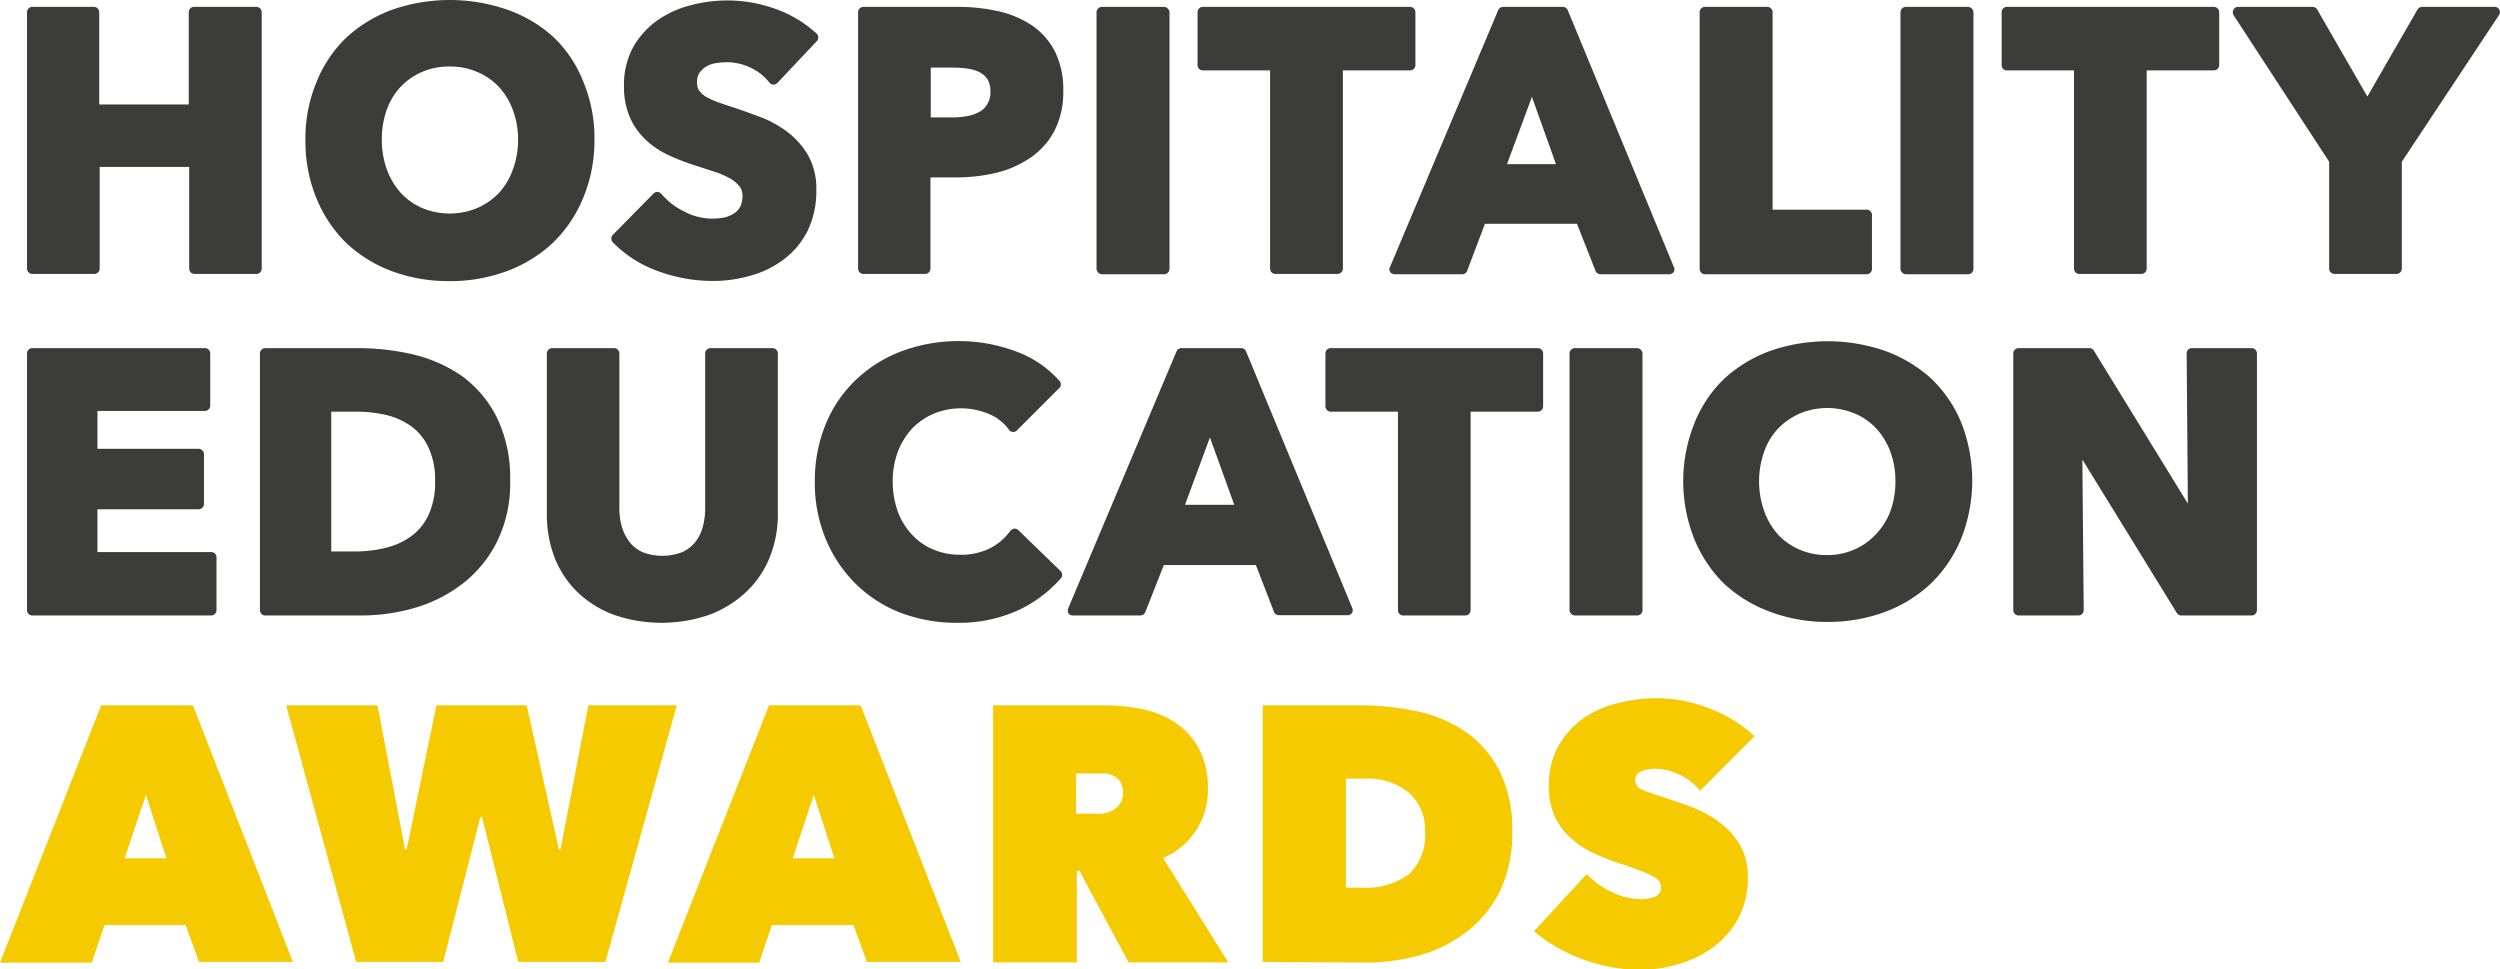 <svg xmlns="http://www.w3.org/2000/svg" viewBox="0 0 167.55 64.96"><defs><style>.cls-1{fill:#3c3c3b;}.cls-2{fill:#f5ca00;}</style></defs><title>Asset 9</title><g id="Layer_2" data-name="Layer 2"><g id="Layer_1-2" data-name="Layer 1"><path class="cls-1" d="M17.54,18V.82a.36.36,0,0,0-.36-.36H13a.36.36,0,0,0-.35.36V7h-6V.82A.36.36,0,0,0,6.32.46H2.16a.36.36,0,0,0-.35.36V18a.36.36,0,0,0,.35.36H6.32A.36.36,0,0,0,6.68,18V11.19h6V18a.36.36,0,0,0,.35.36h4.16A.36.36,0,0,0,17.54,18Z"/><path class="cls-1" d="M23.15,16.23a9,9,0,0,0,3.08,1.93,10.8,10.8,0,0,0,3.86.68A10.89,10.89,0,0,0,34,18.16a9.13,9.13,0,0,0,3.1-1.93,8.89,8.89,0,0,0,2-3,10,10,0,0,0,.74-3.87,9.82,9.82,0,0,0-.74-3.87,8.34,8.34,0,0,0-2-3A9,9,0,0,0,34,.65a11.76,11.76,0,0,0-7.71,0,9.13,9.13,0,0,0-3.09,1.88,8.48,8.48,0,0,0-2,3,9.82,9.82,0,0,0-.73,3.87,10,10,0,0,0,.73,3.87A8.91,8.91,0,0,0,23.15,16.23ZM30.09,4.46A4.51,4.51,0,0,1,32,4.83a4.21,4.21,0,0,1,1.44,1,4.56,4.56,0,0,1,.93,1.54,5.55,5.55,0,0,1,.35,2,5.71,5.71,0,0,1-.35,2,4.56,4.56,0,0,1-.94,1.57,4.47,4.47,0,0,1-1.44,1,4.81,4.81,0,0,1-3.7,0,4.3,4.3,0,0,1-1.42-1,4.88,4.88,0,0,1-.94-1.58,5.71,5.71,0,0,1-.34-2,5.78,5.78,0,0,1,.33-2,4.41,4.41,0,0,1,.93-1.54,4.31,4.31,0,0,1,1.44-1A4.43,4.43,0,0,1,30.09,4.46Z"/><path class="cls-1" d="M54.15,10.39a5.4,5.4,0,0,0-1.38-1.55,7.24,7.24,0,0,0-1.82-1c-.64-.24-1.25-.46-1.83-.65-.4-.13-.76-.25-1.08-.37a4.74,4.74,0,0,1-.78-.37,1.47,1.47,0,0,1-.42-.4,1,1,0,0,1-.12-.54,1.09,1.09,0,0,1,.16-.63,1.49,1.49,0,0,1,.47-.43A1.64,1.64,0,0,1,48,4.23a5.09,5.09,0,0,1,.77-.06,3.7,3.7,0,0,1,1.52.36,3.39,3.39,0,0,1,1.27,1,.38.38,0,0,0,.26.14.41.41,0,0,0,.28-.11l2.64-2.8a.32.32,0,0,0,.1-.26.36.36,0,0,0-.11-.25A8.16,8.16,0,0,0,51.93.58,9.49,9.49,0,0,0,46.34.34a6.86,6.86,0,0,0-2.25,1,5.63,5.63,0,0,0-1.64,1.79,5.26,5.26,0,0,0-.63,2.64,5.12,5.12,0,0,0,.41,2.13A4.64,4.64,0,0,0,43.31,9.4a5.7,5.7,0,0,0,1.5,1,14.63,14.63,0,0,0,1.66.65l1.51.49A5.8,5.8,0,0,1,49,12a2.36,2.36,0,0,1,.59.52,1.1,1.1,0,0,1,.17.62,1.52,1.52,0,0,1-.15.71,1.19,1.19,0,0,1-.41.45,2,2,0,0,1-.64.27,4,4,0,0,1-2.71-.4A4.65,4.65,0,0,1,44.33,13a.4.4,0,0,0-.26-.14.37.37,0,0,0-.27.11l-2.73,2.77a.37.37,0,0,0,0,.5,8,8,0,0,0,3,1.92,10.62,10.62,0,0,0,3.7.67,9.08,9.08,0,0,0,2.55-.36,6.65,6.65,0,0,0,2.23-1.1,5.46,5.46,0,0,0,1.58-1.91,6.09,6.09,0,0,0,.58-2.72A4.58,4.58,0,0,0,54.15,10.39Z"/><path class="cls-1" d="M69.16,1.7A6.79,6.79,0,0,0,66.9.75,12.31,12.31,0,0,0,64.19.46H57.87a.36.36,0,0,0-.36.36V18a.36.36,0,0,0,.36.36H62a.36.36,0,0,0,.36-.36V11.89h1.71a11.66,11.66,0,0,0,2.66-.3,7,7,0,0,0,2.3-1,5,5,0,0,0,1.62-1.79,5.65,5.65,0,0,0,.61-2.71,5.68,5.68,0,0,0-.57-2.66A4.7,4.7,0,0,0,69.16,1.7ZM65.67,7.48a2.7,2.7,0,0,1-.84.3,6.06,6.06,0,0,1-1.06.09H62.38V4.53h1.47a6.94,6.94,0,0,1,1,.07,2.62,2.62,0,0,1,.82.25,1.42,1.42,0,0,1,.52.48,1.59,1.59,0,0,1,.19.81,1.53,1.53,0,0,1-.2.82A1.35,1.35,0,0,1,65.67,7.48Z"/><rect class="cls-1" x="73.49" y="0.46" width="4.89" height="17.92" rx="0.36"/><path class="cls-1" d="M80.62,4.72h4.5V18a.36.36,0,0,0,.36.36h4.15A.36.36,0,0,0,90,18V4.72h4.5a.36.36,0,0,0,.36-.35V.82a.36.36,0,0,0-.36-.36H80.62a.36.36,0,0,0-.36.36V4.37A.36.36,0,0,0,80.62,4.72Z"/><path class="cls-1" d="M105.07.68a.37.37,0,0,0-.33-.22h-4a.37.37,0,0,0-.33.22L93.16,17.89a.33.33,0,0,0,0,.33.37.37,0,0,0,.3.16H98a.35.35,0,0,0,.33-.23L99.52,15h6.17l1.24,3.15a.37.37,0,0,0,.33.23h4.62a.37.37,0,0,0,.3-.16.33.33,0,0,0,0-.33ZM104.28,11H101l1.67-4.51Z"/><path class="cls-1" d="M114.27,18.38H125.1a.36.36,0,0,0,.36-.36V14.4a.36.36,0,0,0-.36-.35h-6.3V.82a.36.36,0,0,0-.35-.36h-4.18a.36.36,0,0,0-.36.36V18A.36.36,0,0,0,114.27,18.38Z"/><rect class="cls-1" x="127.37" y="0.46" width="4.89" height="17.92" rx="0.36"/><path class="cls-1" d="M139,18a.36.36,0,0,0,.35.36h4.16a.36.36,0,0,0,.36-.36V4.72h4.5a.36.36,0,0,0,.36-.35V.82a.36.36,0,0,0-.36-.36H134.5a.36.36,0,0,0-.35.36V4.37a.35.35,0,0,0,.35.35H139Z"/><path class="cls-1" d="M167.51.65a.36.36,0,0,0-.32-.19h-4.86a.37.37,0,0,0-.31.18l-3.36,5.83L155.3.64A.35.35,0,0,0,155,.46h-5a.34.34,0,0,0-.31.19.36.36,0,0,0,0,.36l6.41,9.83V18a.36.36,0,0,0,.36.36h4.15a.36.36,0,0,0,.36-.36V10.84L167.49,1A.38.38,0,0,0,167.51.65Z"/><path class="cls-1" d="M14.17,37H6.53V34.13h6.79a.36.36,0,0,0,.35-.36V30.44a.36.36,0,0,0-.35-.36H6.53V27.54h7.2a.36.36,0,0,0,.36-.35v-3.5a.36.36,0,0,0-.36-.36H2.16a.36.36,0,0,0-.35.36v17.2a.36.36,0,0,0,.35.36h12a.36.36,0,0,0,.35-.36V37.34A.35.35,0,0,0,14.17,37Z"/><path class="cls-1" d="M31,25.23a9.64,9.64,0,0,0-3.29-1.47A16.24,16.24,0,0,0,24,23.33H17.78a.36.36,0,0,0-.36.36v17.2a.36.36,0,0,0,.36.36H24.2a13,13,0,0,0,3.6-.51A9.72,9.72,0,0,0,31,39.12a8.1,8.1,0,0,0,2.31-2.82,8.75,8.75,0,0,0,.88-4.06A9.28,9.28,0,0,0,33.31,28,7.72,7.72,0,0,0,31,25.23ZM22.2,27.59h1.71a8.74,8.74,0,0,1,2,.23,4.9,4.9,0,0,1,1.67.76A3.7,3.7,0,0,1,28.72,30a5.14,5.14,0,0,1,.44,2.26,5.15,5.15,0,0,1-.44,2.25,3.69,3.69,0,0,1-1.15,1.42,4.82,4.82,0,0,1-1.7.78,8.67,8.67,0,0,1-2.06.25H22.2Z"/><path class="cls-1" d="M51.77,23.33H47.62a.36.36,0,0,0-.36.36V34.06a4.6,4.6,0,0,1-.16,1.25,2.75,2.75,0,0,1-.49,1,2.34,2.34,0,0,1-.88.69,3.72,3.72,0,0,1-2.68,0,2.3,2.3,0,0,1-.87-.69,3.08,3.08,0,0,1-.5-1,4.53,4.53,0,0,1-.17-1.24V23.69a.36.36,0,0,0-.35-.36H37a.36.36,0,0,0-.35.36V34.4a8.09,8.09,0,0,0,.53,3,6.58,6.58,0,0,0,1.55,2.31,7,7,0,0,0,2.43,1.5,9.8,9.8,0,0,0,6.36,0A7.36,7.36,0,0,0,50,39.68a6.52,6.52,0,0,0,1.58-2.31,7.7,7.7,0,0,0,.55-3V23.69A.36.36,0,0,0,51.77,23.33Z"/><path class="cls-1" d="M68.25,35.53a.37.37,0,0,0-.28-.1.39.39,0,0,0-.26.15,3.84,3.84,0,0,1-1.35,1.16,4.34,4.34,0,0,1-2,.44,4.56,4.56,0,0,1-1.83-.36,4.11,4.11,0,0,1-1.42-1,4.58,4.58,0,0,1-.94-1.54,5.9,5.9,0,0,1-.34-2,5.7,5.7,0,0,1,.34-2,5,5,0,0,1,.95-1.55,4.42,4.42,0,0,1,1.45-1,4.8,4.8,0,0,1,3.67,0,3.12,3.12,0,0,1,1.38,1.07.35.35,0,0,0,.26.15.34.34,0,0,0,.28-.11L71,26a.34.34,0,0,0,0-.48,7.19,7.19,0,0,0-3-2,10.78,10.78,0,0,0-3.7-.66,11,11,0,0,0-3.8.65,9.14,9.14,0,0,0-3.08,1.89,8.63,8.63,0,0,0-2.07,3,9.94,9.94,0,0,0-.74,3.88,9.8,9.8,0,0,0,.73,3.84,9.05,9.05,0,0,0,2,3,8.84,8.84,0,0,0,3,1.94,10.53,10.53,0,0,0,3.81.68,9.61,9.61,0,0,0,4-.8,8.76,8.76,0,0,0,2.94-2.17.36.36,0,0,0,0-.49Z"/><path class="cls-1" d="M83.51,23.55a.35.35,0,0,0-.33-.22h-4a.35.35,0,0,0-.33.22L71.6,40.75a.41.41,0,0,0,0,.34.37.37,0,0,0,.3.16h4.52a.37.37,0,0,0,.34-.23L78,37.87h6.17L85.38,41a.35.35,0,0,0,.33.23h4.62a.34.34,0,0,0,.29-.16.37.37,0,0,0,0-.34Zm-.79,10.28h-3.3l1.67-4.51Z"/><path class="cls-1" d="M103.06,23.33H89.18a.36.36,0,0,0-.35.36v3.54a.36.36,0,0,0,.35.36h4.51v13.3a.36.36,0,0,0,.35.36H98.2a.36.36,0,0,0,.36-.36V27.59h4.5a.36.36,0,0,0,.36-.36V23.69A.36.36,0,0,0,103.06,23.33Z"/><rect class="cls-1" x="105.19" y="23.33" width="4.89" height="17.92" rx="0.36"/><path class="cls-1" d="M129.45,25.39a9.31,9.31,0,0,0-3.1-1.87,11.79,11.79,0,0,0-7.72,0,9.22,9.22,0,0,0-3.08,1.87,8.47,8.47,0,0,0-2,3,10.46,10.46,0,0,0,0,7.73,8.93,8.93,0,0,0,2,3A9.18,9.18,0,0,0,118.63,41a10.76,10.76,0,0,0,3.86.68,10.89,10.89,0,0,0,3.87-.68,9.09,9.09,0,0,0,3.09-1.93,9,9,0,0,0,2-3,10.6,10.6,0,0,0,0-7.73A8.61,8.61,0,0,0,129.45,25.39Zm-7,11.81a4.43,4.43,0,0,1-1.85-.37,4.16,4.16,0,0,1-1.43-1,4.7,4.7,0,0,1-.93-1.57,5.94,5.94,0,0,1,0-4,4.26,4.26,0,0,1,.93-1.54,4.49,4.49,0,0,1,1.44-1,4.78,4.78,0,0,1,3.71,0,4.19,4.19,0,0,1,1.43,1,4.73,4.73,0,0,1,.94,1.55,5.55,5.55,0,0,1,.34,2,5.71,5.71,0,0,1-.34,2,4.58,4.58,0,0,1-1,1.57,4.24,4.24,0,0,1-1.44,1A4.42,4.42,0,0,1,122.49,37.2Z"/><path class="cls-1" d="M150.9,23.33h-4a.39.39,0,0,0-.25.1.35.35,0,0,0-.1.26l.08,10.06-6.3-10.25a.34.34,0,0,0-.3-.17h-4.74a.36.36,0,0,0-.36.36v17.2a.36.36,0,0,0,.36.36h4a.36.36,0,0,0,.26-.11.39.39,0,0,0,.1-.25l-.09-10.09,6.33,10.28a.36.36,0,0,0,.3.17h4.72a.36.36,0,0,0,.35-.36V23.69A.36.36,0,0,0,150.9,23.33Z"/><path class="cls-2" d="M6.78,47.27h6.15l6.7,17.2H13.34L12.44,62H7l-.85,2.52H0Zm3,6L8.36,57.52h2.79Z"/><path class="cls-2" d="M29.7,64.47H23.87l-4.69-17.2H25.3l1.85,9.67h.1l2-9.67h6.05l2.16,9.67h.1l1.87-9.67h5.93l-4.79,17.2H34.73L32.3,54.75h-.1Z"/><path class="cls-2" d="M51.54,47.27h6.14l6.71,17.2H58.1L57.2,62H51.73l-.85,2.52H44.76Zm3,6-1.41,4.25h2.79Z"/><path class="cls-2" d="M66.56,47.27H74a12.5,12.5,0,0,1,2.51.25,6.35,6.35,0,0,1,2.24.9,4.82,4.82,0,0,1,1.59,1.73,5.41,5.41,0,0,1,.61,2.71,4.88,4.88,0,0,1-3,4.64l4.37,7H75.64l-3.3-6.14h-.17v6.14H66.56Zm5.56,7.26h1.14a5.1,5.1,0,0,0,.64,0,2.36,2.36,0,0,0,.65-.21,1.41,1.41,0,0,0,.5-.44,1.18,1.18,0,0,0,.21-.74,1.38,1.38,0,0,0-.17-.73,1.06,1.06,0,0,0-.44-.4,1.57,1.57,0,0,0-.57-.17c-.21,0-.41,0-.58,0H72.12Z"/><path class="cls-2" d="M84.63,64.47V47.27h6.42a18.29,18.29,0,0,1,3.9.4,9.2,9.2,0,0,1,3.28,1.38,7.06,7.06,0,0,1,2.27,2.62,8.75,8.75,0,0,1,.85,4.1,8.85,8.85,0,0,1-.81,3.92,7.67,7.67,0,0,1-2.18,2.71A9.2,9.2,0,0,1,95.23,64a13.31,13.31,0,0,1-3.69.51ZM90.2,52.18v7.31h1.07a4.86,4.86,0,0,0,3.13-.88,3.52,3.52,0,0,0,1.1-2.9,3.23,3.23,0,0,0-1.1-2.6,4.34,4.34,0,0,0-2.91-.93Z"/><path class="cls-2" d="M110,65a11.66,11.66,0,0,1-2-.18,11.32,11.32,0,0,1-1.94-.53,11.87,11.87,0,0,1-1.76-.83,8.25,8.25,0,0,1-1.49-1.05l3.53-3.83a5.54,5.54,0,0,0,1.61,1.17,4.56,4.56,0,0,0,2.08.51,2.35,2.35,0,0,0,.89-.17.63.63,0,0,0,.4-.63.68.68,0,0,0-.14-.42,1.49,1.49,0,0,0-.47-.35,8.8,8.8,0,0,0-.94-.4c-.39-.15-.89-.32-1.49-.51a13.82,13.82,0,0,1-1.68-.7,5.89,5.89,0,0,1-1.42-1,4.36,4.36,0,0,1-1-1.4,4.7,4.7,0,0,1-.37-2,5.31,5.31,0,0,1,.66-2.73,5.85,5.85,0,0,1,1.69-1.84,7.06,7.06,0,0,1,2.32-1,10.73,10.73,0,0,1,2.55-.32,9.81,9.81,0,0,1,3.46.66,9.33,9.33,0,0,1,3.1,1.89L113.94,53a3.69,3.69,0,0,0-1.43-1.1,3.89,3.89,0,0,0-1.53-.38,2.45,2.45,0,0,0-1,.18.64.64,0,0,0,0,1.18,12.24,12.24,0,0,0,1.3.49c.62.19,1.27.42,2,.68a8.1,8.1,0,0,1,1.88,1,5.28,5.28,0,0,1,1.42,1.52,4.17,4.17,0,0,1,.56,2.23,5.68,5.68,0,0,1-.62,2.71,5.84,5.84,0,0,1-1.63,1.92,7,7,0,0,1-2.27,1.14A9,9,0,0,1,110,65Z"/></g></g></svg>